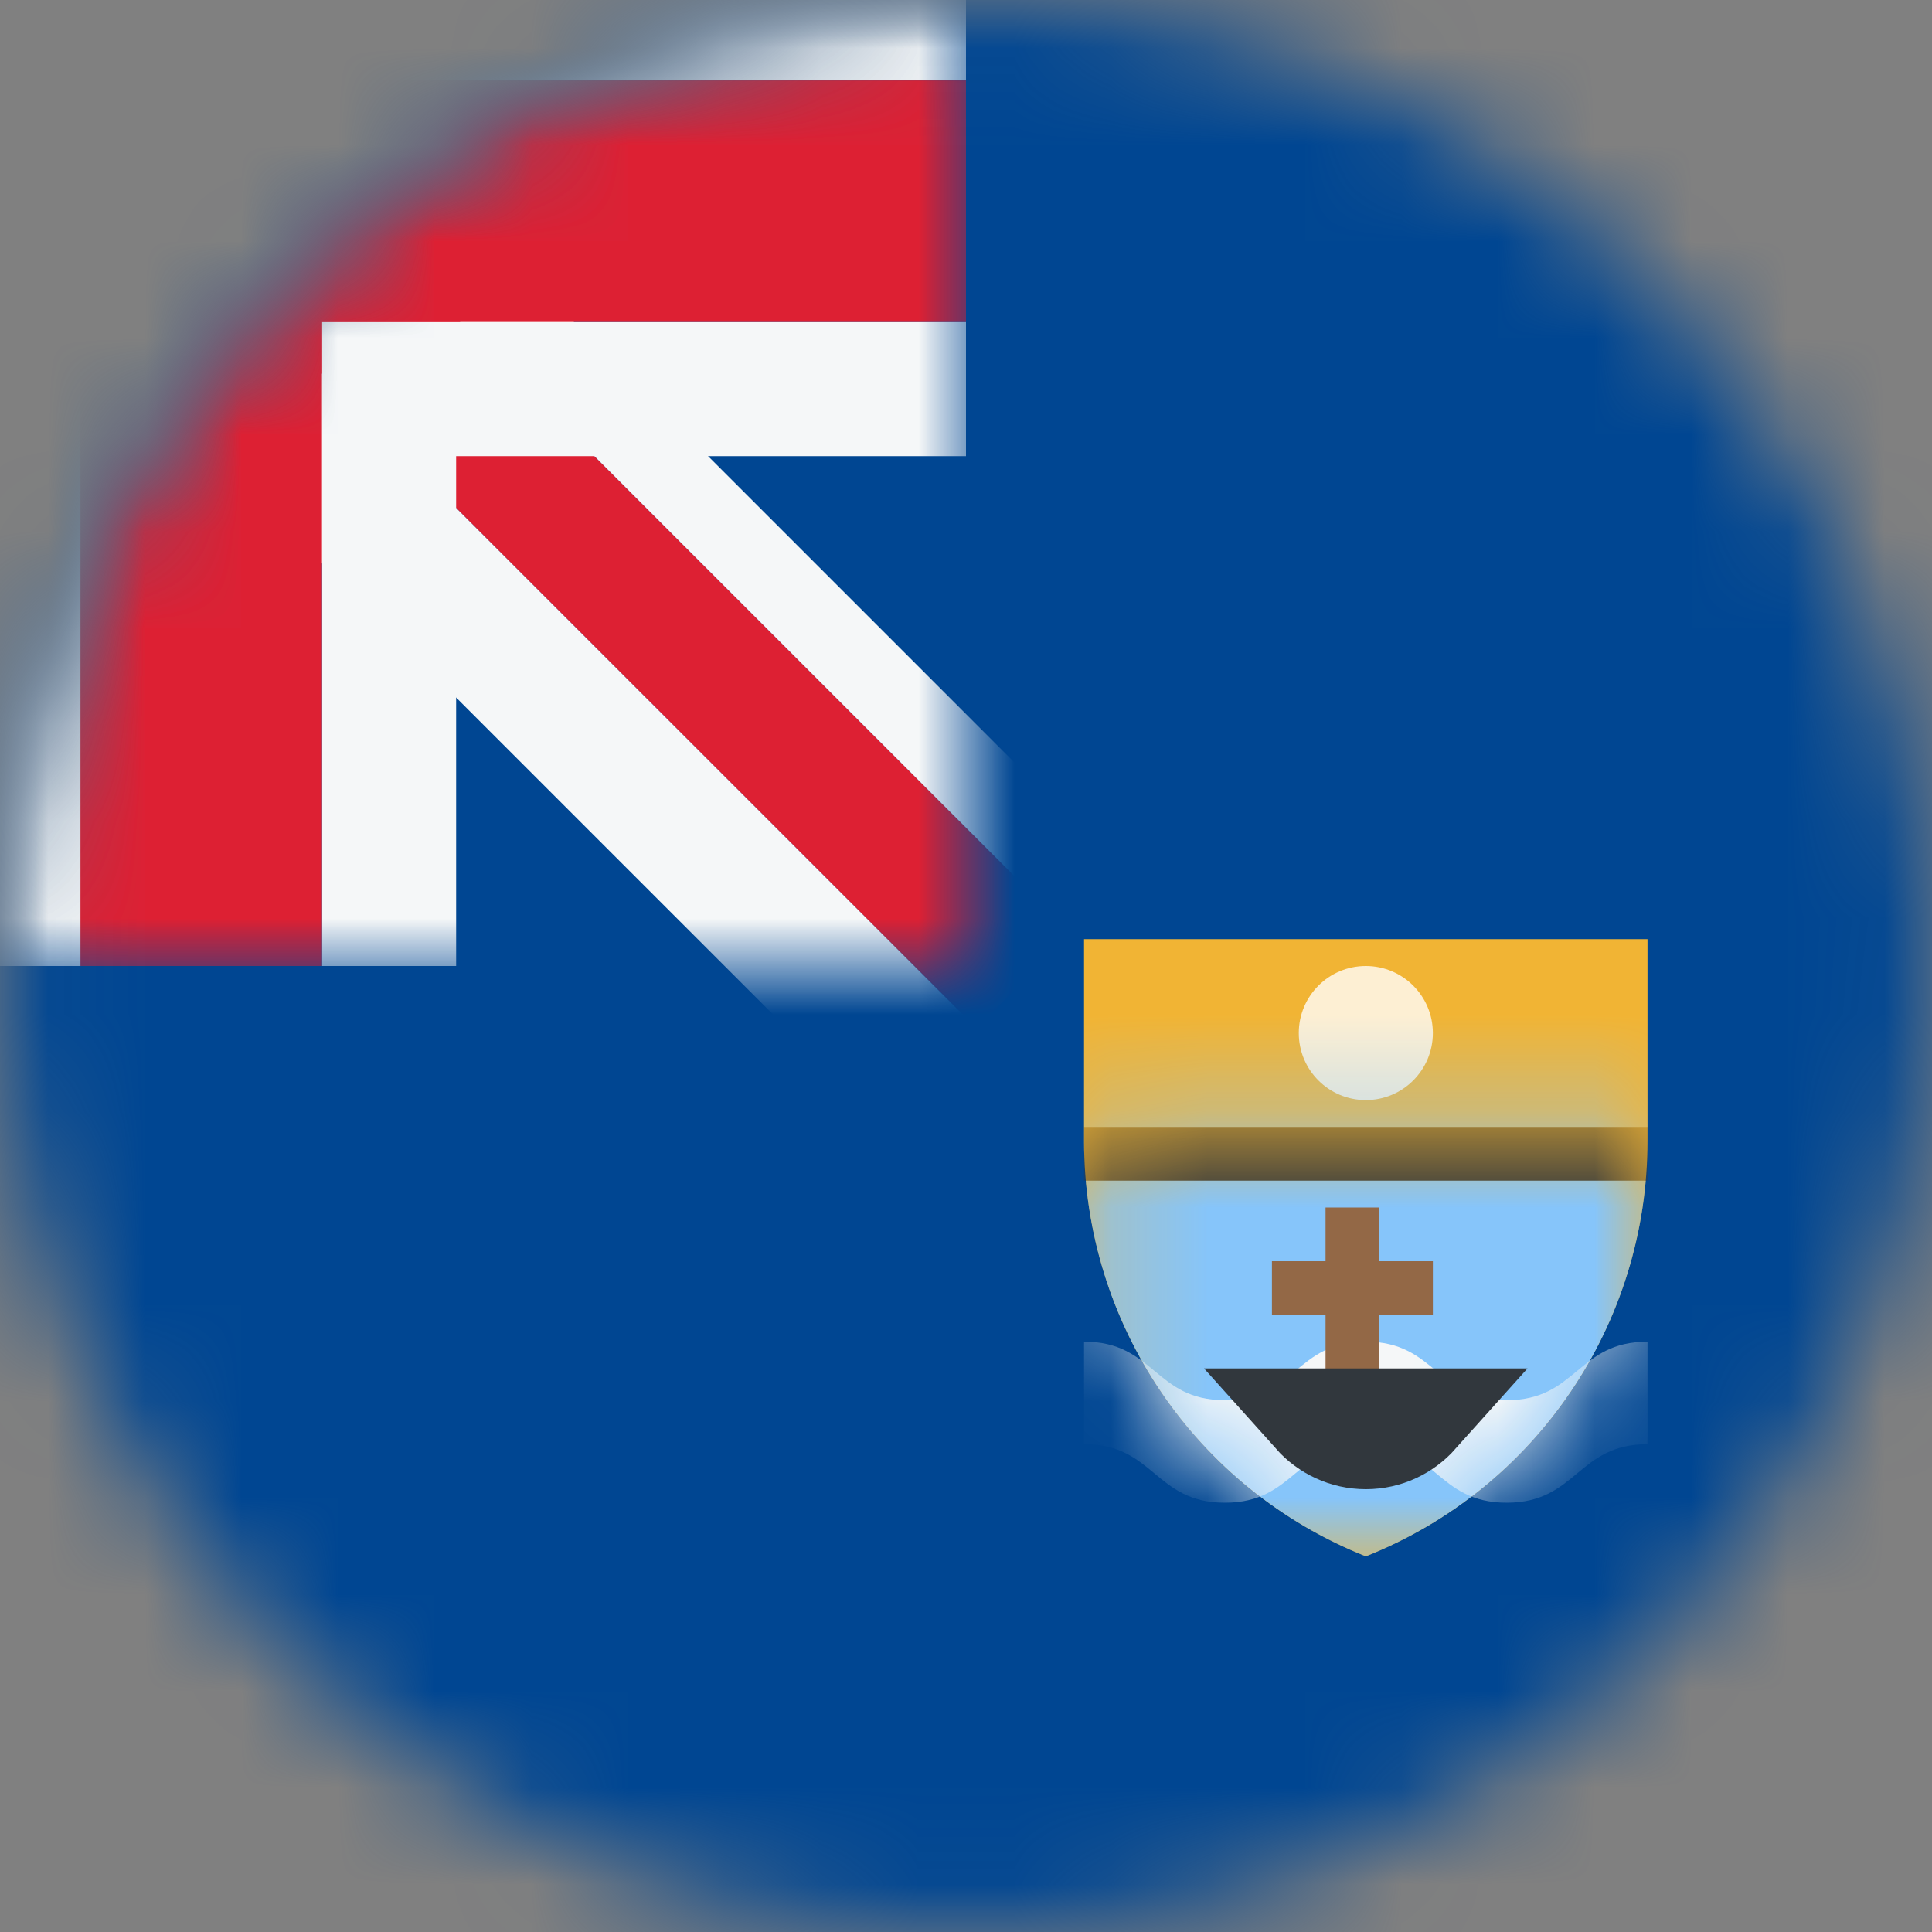 <svg width="20" height="20" viewBox="0 0 20 20" fill="none" xmlns="http://www.w3.org/2000/svg">
<rect x="0" y="0" width="20" height="20" fill="#808080" stroke="none"/>
<mask id="mask0_11482_7257" style="mask-type:alpha" maskUnits="userSpaceOnUse" x="0" y="0" width="20" height="20">
<circle cx="10" cy="10" r="10" fill="#D9D9D9"/>
</mask>
<g mask="url(#mask0_11482_7257)">
<rect width="20" height="20" fill="#004692"/>
<path d="M11.222 9.722H17.055V11.81C17.055 13.706 15.9 15.41 14.139 16.111C12.378 15.41 11.222 13.706 11.222 11.81V9.722Z" fill="#F1B434"/>
<circle cx="14.139" cy="10.694" r="0.694" fill="#FDEFD3"/>
<mask id="mask1_11482_7257" style="mask-type:alpha" maskUnits="userSpaceOnUse" x="11" y="11" width="7" height="6">
<rect x="11.222" y="11.666" width="5.833" height="4.444" fill="#D9D9D9"/>
</mask>
<g mask="url(#mask1_11482_7257)">
<path d="M11.222 9.722H17.055V11.81C17.055 13.706 15.9 15.41 14.139 16.111C12.378 15.41 11.222 13.706 11.222 11.81V9.722Z" fill="#86C5FA"/>
<rect x="11.361" y="11.805" width="5.556" height="0.278" fill="#31373D" stroke="#31373D" stroke-width="0.278"/>
</g>
<mask id="mask2_11482_7257" style="mask-type:alpha" maskUnits="userSpaceOnUse" x="11" y="9" width="7" height="8">
<path d="M11.222 9.722H17.055V11.81C17.055 13.706 15.9 15.41 14.139 16.111C12.378 15.41 11.222 13.706 11.222 11.81V9.722Z" fill="#F1B434"/>
</mask>
<g mask="url(#mask2_11482_7257)">
<path d="M14.139 13.889C13.409 13.889 13.409 14.495 12.68 14.495C11.951 14.495 11.951 13.889 11.222 13.889V14.95C11.951 14.95 11.951 15.556 12.68 15.556C13.409 15.556 13.409 14.95 14.139 14.95C14.868 14.95 14.868 15.556 15.597 15.556C16.326 15.556 16.326 14.95 17.055 14.95V13.889C16.326 13.889 16.326 14.495 15.597 14.495C14.868 14.495 14.868 13.889 14.139 13.889Z" fill="#F5F7F8"/>
</g>
<path d="M14.278 12.5H13.722V13.056H13.167V13.611H13.722V14.722H14.278V13.611H14.833V13.056L14.278 13.056V12.5Z" fill="#936846"/>
<path d="M14.694 14.666C14.557 14.819 14.36 14.916 14.139 14.916C13.918 14.916 13.72 14.819 13.583 14.666H14.694Z" fill="#31373D" stroke="#31373D"/>
<mask id="mask3_11482_7257" style="mask-type:alpha" maskUnits="userSpaceOnUse" x="0" y="0" width="10" height="10">
<path d="M0 10C-8.69081e-07 4.477 4.477 -5.43618e-08 10 -1.21421e-07L10 10L0 10Z" fill="#002F6C"/>
</mask>
<g mask="url(#mask3_11482_7257)">
<rect x="-0" width="10" height="10" fill="#004692"/>
<path d="M3.478 0.87L2.889 1.46L11.091 9.661L11.68 9.072L3.478 0.87Z" fill="#F5F7F8"/>
<path d="M1.907 2.442L0.925 3.424L9.127 11.626L10.109 10.643L1.907 2.442Z" fill="#F5F7F8"/>
<path d="M1.907 2.442L2.889 1.46L11.091 9.661L10.109 10.643L1.907 2.442Z" fill="#DD2033"/>
<path d="M10 3.333V4.722L4.722 4.722L4.722 10H3.333V3.333H10Z" fill="#F5F7F8"/>
<path d="M10 -0.556V0.833L1.389 0.833L1.389 10H0V-0.556H10Z" fill="#F5F7F8"/>
<path fill-rule="evenodd" clip-rule="evenodd" d="M0.833 10H3.333L3.333 3.333L10 3.333V0.833H3.333H0.833L0.833 3.333L0.833 10Z" fill="#DD2033"/>
</g>
</g>
</svg>
